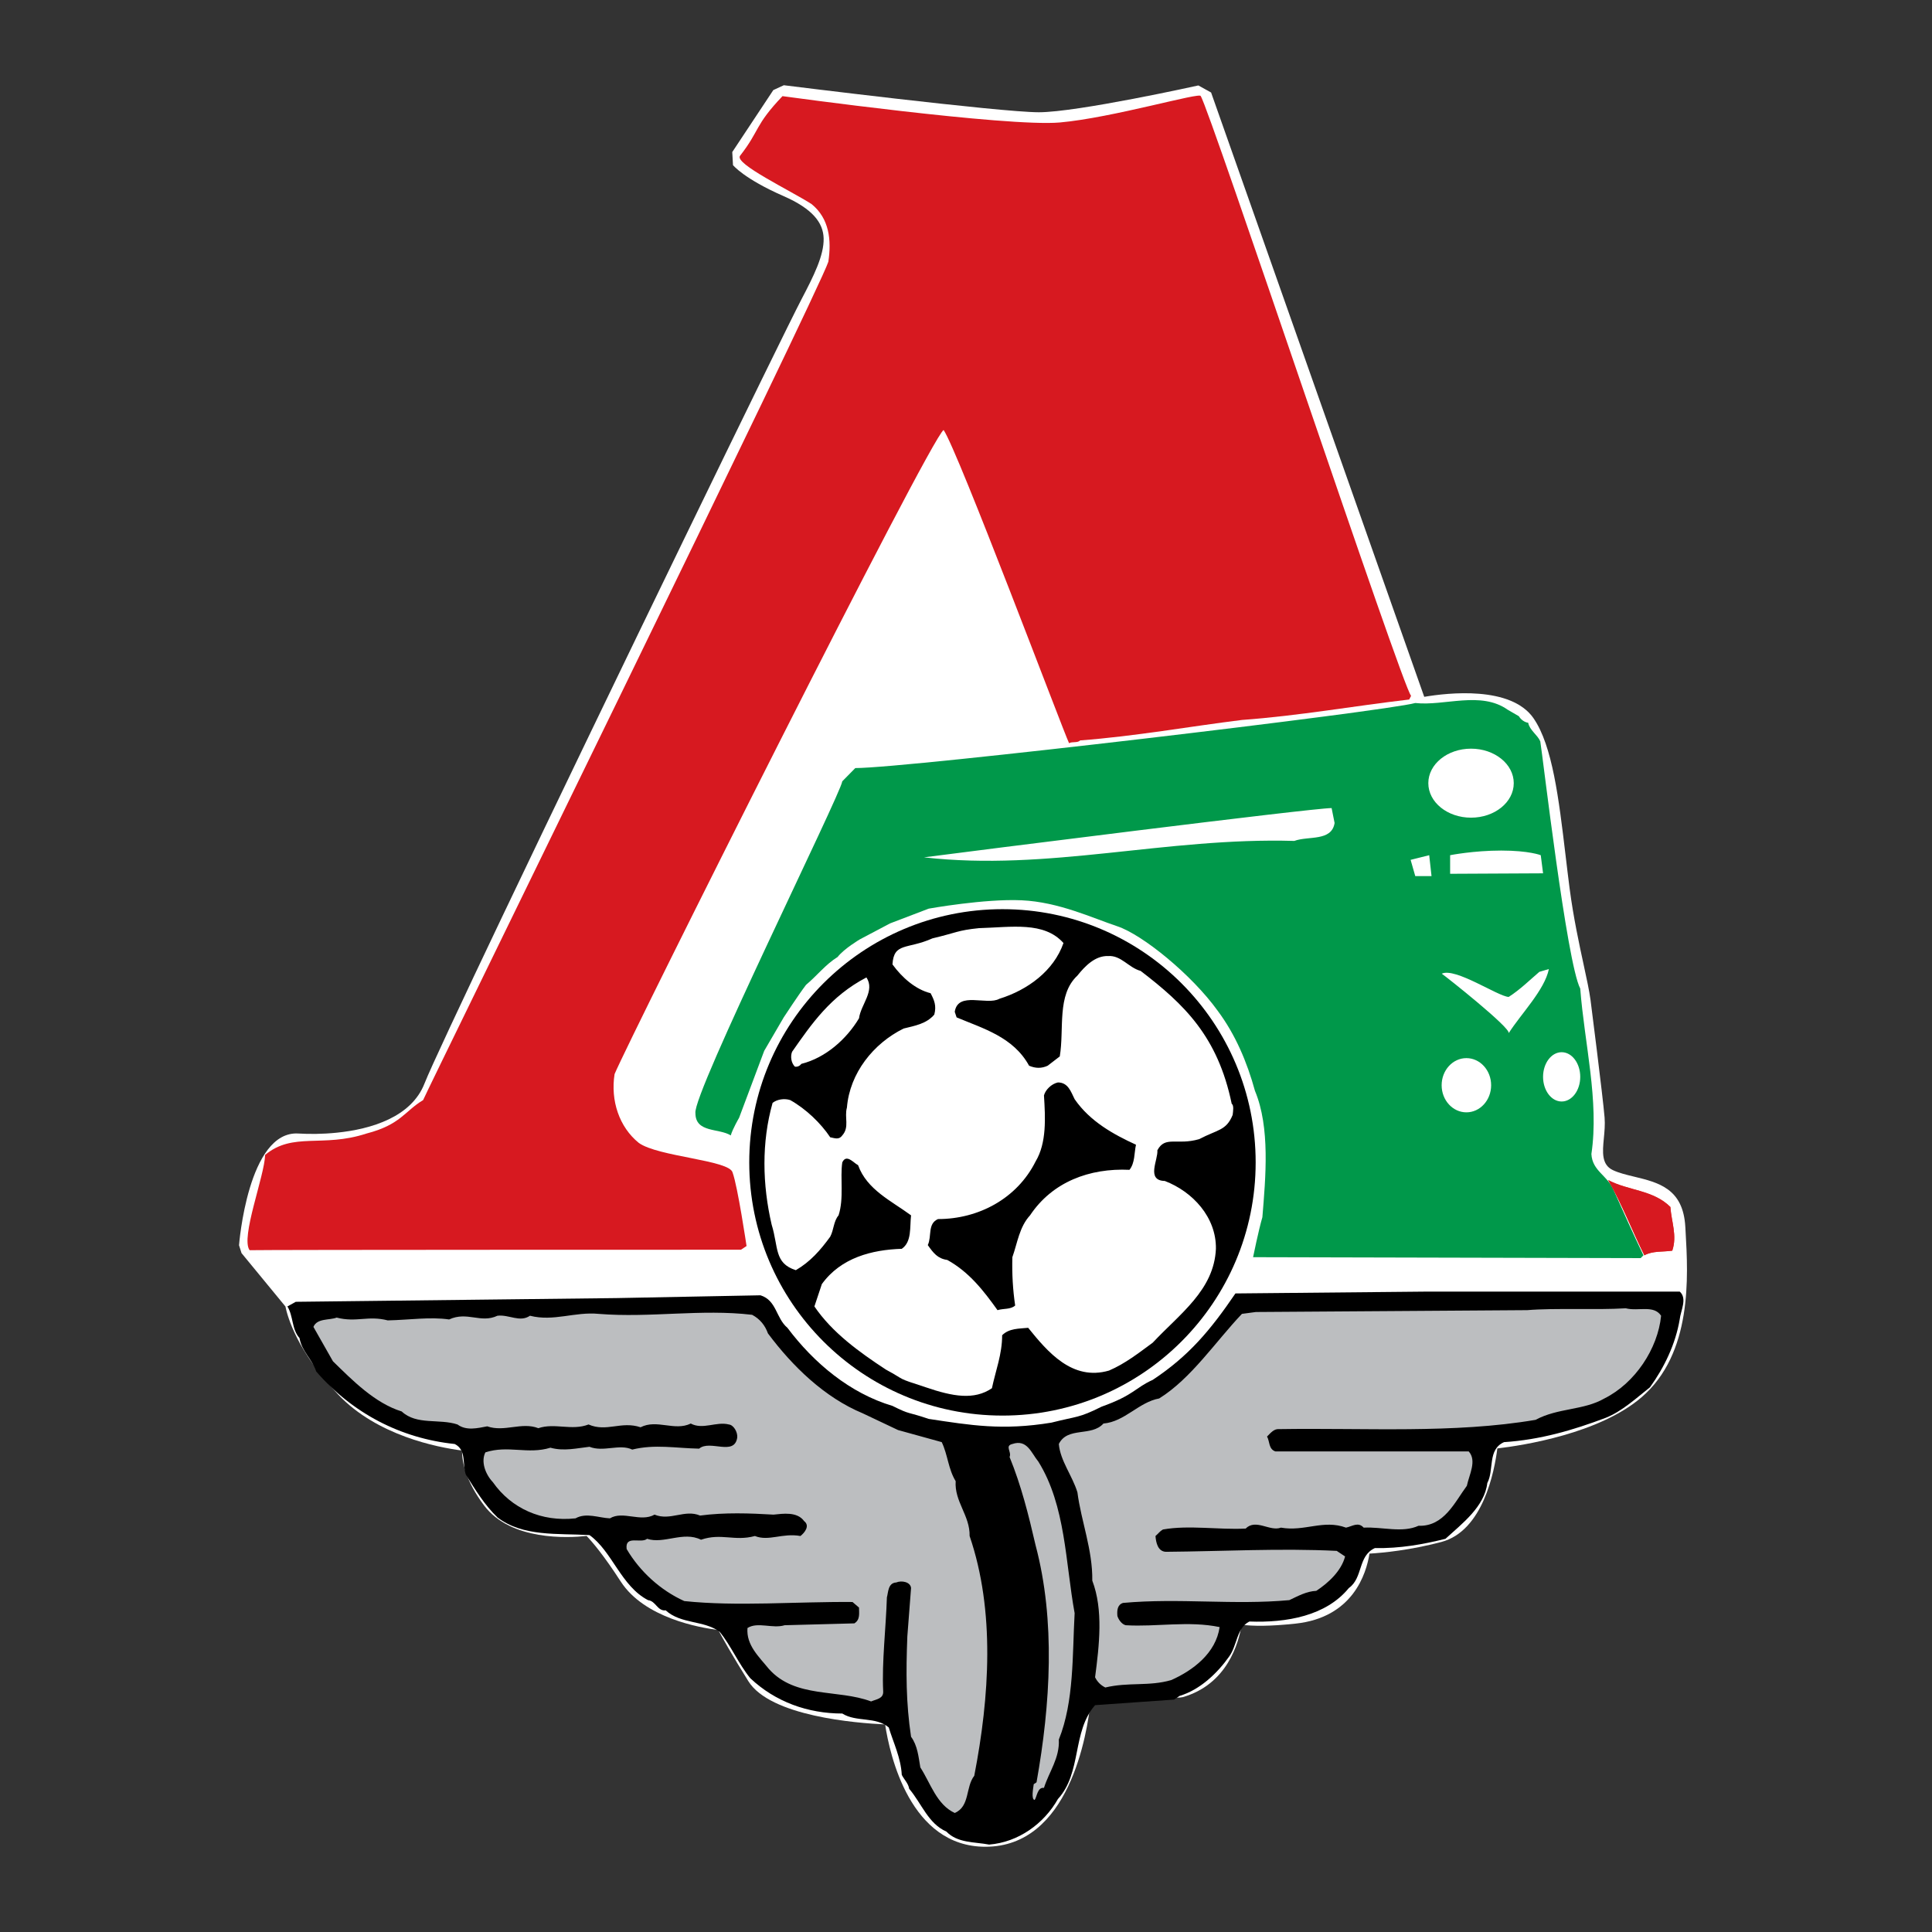 <?xml version="1.0" encoding="utf-8"?>
<!-- Generator: Adobe Illustrator 19.1.0, SVG Export Plug-In . SVG Version: 6.00 Build 0)  -->
<svg version="1.1" id="Layer_1" xmlns="http://www.w3.org/2000/svg" xmlns:xlink="http://www.w3.org/1999/xlink" x="0px" y="0px"
	 viewBox="0 0 400 400" enable-background="new 0 0 400 400" xml:space="preserve">
<rect x="0" y="0" width="400" height="400" fill="#333333" stroke="none"/>
<g>
	<path fill="#FFFFFF" d="M162.282,17.647c0.128,0.016,44.756,5.594,52.801,5.594c7.97,0,32.954-5.534,33.025-5.55l2.636,1.461
		l44.128,125.118c4.989-0.846,17.948-2.294,22.625,4.428v0.009l0.006,0.009c3.921,5.648,5.249,16.801,6.608,28.202
		c0.308,2.587,0.618,5.186,0.865,7.064l0.003,0.023c0.787,5.979,1.971,11.447,2.917,15.82c0.622,2.876,1.144,5.284,1.411,7.24v0.018
		c0.007,0.056,2.528,19.759,2.903,24.272l0.002,0.016v0.009c0.118,1.441-0.022,2.918-0.162,4.383
		c-0.257,2.711-0.509,5.37,1.867,6.493l-0.002,0.004l0.008,0.004h0.009c1.258,0.592,2.779,0.959,4.29,1.324
		c5.172,1.247,10.264,2.474,10.706,10.44l0.055,0.968c0.531,9.258,1.447,25.238-9.146,34.319
		c-8.744,7.494-24.418,9.932-29.829,10.571c-0.607,4.81-2.985,17.099-11.602,19.366c-6.473,1.704-12.017,2.239-14.872,2.408
		c-0.666,4.222-3.472,13.225-15.292,14.492c-5.366,0.575-8.878,0.541-11.172,0.225c-0.62,3.846-3.018,12.364-12.21,15.002
		l-0.561,0.08l-18.459,0.52c-0.749,7.184-4.506,30.374-21.821,30.374c-15.617,0-19.808-19.026-20.769-25.328
		c-5.988-0.271-23.77-1.681-28.309-8.944c-3.351-5.362-5.337-8.923-6.242-10.607c-3.84-0.472-15.299-2.484-20.191-10.044
		c-3.595-5.556-5.967-8.291-7.061-9.427c-3.754,0.408-15.698,1.056-21.233-6.324c-3.728-4.972-4.554-8.894-4.571-11.361
		c-5.182-0.672-17.549-3.11-25.568-11.525c-8.499-8.92-10.534-16.096-10.983-18.302l-9.088-11.049l-0.516-1.631
		c0.006-0.068,1.838-23.744,12.267-23.13l0.023,0.001v0.001c1.124,0.065,2.368,0.099,3.669,0.078h0.009
		c1.315-0.02,2.74-0.095,4.229-0.246c7.219-0.729,15.489-3.253,18.199-10.178l0.002-0.003l0,0c0.608-1.553,2.492-5.701,5.299-11.712
		c3.046-6.525,6.691-14.232,10.668-22.575c21.716-45.557,58.223-120.706,62.071-128.053c2.501-4.774,4.692-9.102,4.602-12.641
		c-0.081-3.204-2.249-6.108-8.308-8.758c-8.193-3.585-10.452-6.398-10.459-6.406l-0.152-2.708l8.499-12.829L162.282,17.647
		L162.282,17.647z"/>
	<path fill-rule="evenodd" clip-rule="evenodd" fill="#D71920" d="M248.599,19.909c1.731,2.31,41.821,122.609,43.552,124.149
		l-0.385,0.769c-11.545,1.347-22.803,3.368-34.636,4.233c-10.873,1.347-22.034,3.368-33.482,4.234
		c-0.578,0.577-1.636,0.192-2.309,0.577c-1.251-2.597-22.995-60.518-25.978-64.848c-2.983,2.117-64.752,125.367-68.119,133.353
		c-0.866,5.484,0.962,10.968,5.002,14.24c3.945,2.886,18.858,3.559,19.435,6.157c1.059,2.886,2.886,15.203,2.886,15.203
		l-1.154,0.769c0,0-99.133,0-101.731,0.096c-1.924-2.598,3.111-15.394,3.208-19.725c5.772-4.81,11.867-1.442,20.975-4.425
		c7.087-1.829,7.89-4.619,11.738-6.928c0.77-1.924,81.975-167.509,83.899-173.571c0.674-4.522,0.192-8.948-3.464-11.931
		c-4.329-2.789-16.068-8.371-14.818-10.006c4.138-5.292,2.951-6.222,8.788-12.348c0,0,46.504,6.415,57.407,5.453
		C230.317,24.4,248.79,18.947,248.599,19.909L248.599,19.909z"/>
	<path fill-rule="evenodd" clip-rule="evenodd" fill="#00984A" d="M314.473,148.292c0.385,0.673,1.154,1.251,1.924,1.348
		c0.288,1.539,1.925,2.501,2.502,3.848c0.482,2.791,5.484,45.895,8.274,51.187c0.866,11.353,3.945,23.283,2.309,34.252
		c0.192,3.56,3.368,4.426,4.618,7.505c2.02,4.522,4.041,9.045,6.158,13.47l-0.577,0.577l-80.243-0.192c0,0,1.154-5.677,1.925-8.275
		c0.673-8.275,1.635-18.569-1.539-26.17c-1.636-5.966-4.042-11.642-7.697-16.549c-5.389-7.504-15.587-15.779-20.784-17.512
		c-5.195-1.731-12.154-5.035-19.821-5.387c-7.663-0.354-19.241,1.731-19.241,1.731l-7.986,3.047l-6.254,3.302
		c0,0-3.272,1.925-4.618,3.657c-2.502,1.539-4.234,3.848-6.544,5.773c-1.539,2.02-4.617,6.734-4.617,6.734l-4.042,6.928
		l-5.195,13.855c0,0-1.347,2.309-1.731,3.657c-2.406-1.539-7.314-0.482-7.314-4.619c-0.672-3.945,30.116-66.1,30.404-68.697
		l2.695-2.742c10.872,0,109.779-11.738,115.937-13.47c6.061,0.673,13.566-2.549,19.146,1.396L314.473,148.292L314.473,148.292z
		 M320.678,200.632c-0.866,4.329-5.821,9.333-8.322,13.277c0.481-1.058-12.989-11.738-13.855-12.316
		c2.791-1.345,11.642,4.715,13.855,4.812c2.405-1.539,4.426-3.559,6.351-5.195L320.678,200.632L320.678,200.632z M304.562,169.29
		c4.885,0,8.845-3.198,8.845-7.143c0-3.946-3.959-7.144-8.845-7.144c-4.884,0-8.844,3.198-8.844,7.144
		C295.718,166.092,299.678,169.29,304.562,169.29L304.562,169.29z M292.054,178.023l3.848-0.963l0.481,4.329h-3.367L292.054,178.023
		L292.054,178.023z M300.233,180.909v-3.849c0,0,4.811-0.961,10.584-0.961c5.773,0,8.179,0.961,8.179,0.961l0.481,3.752
		L300.233,180.909L300.233,180.909z M276.314,170.394c-0.618,3.864-5.41,2.628-8.347,3.71c-26.741-0.773-50.855,6.337-76.669,3.401
		c9.428-1.236,80.379-10.202,84.398-10.202L276.314,170.394L276.314,170.394z M323.324,228.054c2.125,0,3.848-2.285,3.848-5.103
		c0-2.819-1.724-5.103-3.848-5.103c-2.125,0-3.849,2.284-3.849,5.103C319.476,225.769,321.199,228.054,323.324,228.054
		L323.324,228.054z M303.601,230.298c2.828,0,5.122-2.512,5.122-5.612c0-3.1-2.294-5.613-5.122-5.613
		c-2.829,0-5.124,2.513-5.124,5.613C298.477,227.786,300.771,230.298,303.601,230.298L303.601,230.298z"/>
	<path fill-rule="evenodd" clip-rule="evenodd" fill="#BCBEC0" d="M343.914,272.408c-0.673,6.831-5.388,13.951-11.738,17.126
		c-4.329,2.501-9.621,1.924-14.24,4.426c-16.934,2.885-35.311,1.636-53.109,1.924c-1.059-0.096-1.732,0.769-2.502,1.539
		c0.578,0.962,0.288,2.598,1.731,3.079c13.566,0,26.748,0,40.025,0c1.731,1.924,0.096,4.81-0.385,7.12
		c-2.502,3.368-4.715,8.466-10.006,8.274c-3.368,1.539-7.506,0.192-11.354,0.385c-1.155-1.25-2.309-0.289-3.655,0
		c-4.715-1.732-8.564,0.866-13.471,0c-2.308,0.866-5.195-1.924-7.312,0.193c-5.581,0.289-11.738-0.769-17.127,0.192
		c-0.673,0.385-0.867,0.77-1.539,1.348c0.096,1.347,0.481,3.175,2.116,3.271c11.835-0.096,23.669-0.77,35.407-0.192l1.732,1.155
		c-0.771,2.982-3.464,5.484-5.965,7.119c-2.021,0.096-3.752,1.059-5.581,1.924c-11.545,1.059-22.802-0.481-34.444,0.578
		c-1.155,0.385-1.251,1.539-1.155,2.694c0.194,0.674,0.866,1.732,1.733,1.924c6.349,0.385,12.988-0.962,19.435,0.385
		c-0.771,5.388-5.484,8.948-10.007,10.968c-4.618,1.348-8.852,0.385-13.663,1.539c-0.962-0.481-1.635-1.155-2.116-2.117
		c0.866-6.638,1.731-13.951-0.578-20.012c0.096-6.351-2.309-12.315-3.079-18.281c-1.058-3.464-3.559-6.543-3.848-10.007
		c1.828-3.657,6.735-1.443,9.236-4.233c4.425-0.385,7.312-4.425,11.546-5.195c6.638-4.137,11.642-11.738,17.126-17.511l2.886-0.385
		l56.188-0.385c5.774-0.481,13.951,0,20.398-0.385C339.2,271.543,342.374,270.099,343.914,272.408L343.914,272.408z"/>
	<path fill-rule="evenodd" clip-rule="evenodd" fill="#BCBEC0" d="M158.991,276.064c5.099,6.831,11.738,13.278,19.628,16.549
		l7.312,3.464l9.044,2.501c1.251,2.598,1.346,5.581,2.886,8.082c-0.289,4.234,2.983,7.121,2.887,11.354
		c5.292,15.491,4.138,33.29,0.961,49.646c-1.827,2.309-0.865,6.351-4.041,7.697c-3.752-1.732-5.002-6.158-7.12-9.429
		c-0.385-2.213-0.576-4.522-1.924-6.35c-1.058-7.023-1.058-13.373-0.77-20.782l0.77-10.007c-0.096-1.251-1.924-1.636-3.079-1.154
		c-1.732,0.096-1.635,2.117-1.924,3.078c-0.192,6.254-1.058,13.374-0.77,19.435c0.096,1.539-1.346,1.636-2.502,2.117
		c-6.926-2.598-15.682-0.578-21.166-6.735c-2.02-2.501-4.715-4.906-4.426-8.467c2.117-1.347,5.196,0.193,7.696-0.577l14.432-0.385
		c1.251-0.769,0.962-2.117,0.962-3.272l-1.346-1.154c-11.547-0.097-23.958,0.962-34.83-0.192
		c-4.908-2.213-9.236-6.158-11.931-10.776c-0.385-2.983,2.982-1.058,4.234-2.117c3.463,1.155,7.504-1.635,11.16,0.193
		c4.234-1.444,6.928,0.385,11.161-0.77c2.887,1.155,5.675-0.674,9.429,0c0.866-0.674,2.021-2.117,0.769-3.078
		c-1.442-2.021-4.425-1.54-6.349-1.348c-4.907-0.288-10.102-0.481-15.201,0.193c-3.176-1.347-6.158,1.155-9.429-0.193
		c-2.887,1.636-6.542-0.865-9.236,0.77c-2.309-0.096-4.907-1.251-7.121,0c-7.023,0.769-13.277-2.021-17.126-7.504
		c-1.539-1.636-2.502-4.233-1.539-6.158c4.714-1.54,8.755,0.481,13.47-0.962c2.79,0.77,5.484,0.097,8.082-0.192
		c2.886,1.155,6.254-0.673,8.852,0.577c4.714-1.154,8.948-0.288,13.855-0.191c2.213-1.925,7.312,1.635,7.889-2.311
		c0.096-1.153-0.77-2.597-1.732-2.693c-2.598-0.675-5.388,1.155-7.889-0.193c-3.367,1.635-7.023-0.963-10.392,0.771
		c-4.041-1.348-7.024,1.058-10.776-0.578c-3.464,1.347-7.023-0.385-10.391,0.769c-3.464-1.346-7.024,0.866-10.583-0.385
		c-2.021,0.385-4.331,0.964-6.158-0.384c-3.752-1.251-8.467,0.192-11.546-2.694c-5.581-1.732-10.199-6.446-14.239-10.392
		l-4.042-7.119c0.771-1.828,3.271-1.346,4.811-1.925c4.138,1.059,6.447-0.481,10.584,0.578c4.523-0.097,8.755-0.77,12.7-0.193
		c3.754-1.732,6.542,0.865,10.006-0.77c2.406-0.289,4.619,1.444,6.736,0c4.907,1.251,9.236-0.865,14.239-0.385
		c10.68,0.866,21.167-1.058,31.751,0.193C157.355,273.082,158.414,274.429,158.991,276.064L158.991,276.064z"/>
	<path fill-rule="evenodd" clip-rule="evenodd" fill="#BCBEC0" d="M214.987,302.62c5.677,9.14,5.58,20.878,7.504,31.365
		c-0.481,8.66-0.095,18.281-3.271,26.171c0.192,3.848-2.02,6.639-3.079,10.006c-1.346-0.192-1.444,1.828-1.924,2.501
		c-0.77-0.095-0.289-2.501-0.193-3.27l0.578-0.385c2.886-16.165,3.944-33.483-0.193-49.07c-1.444-6.254-2.982-12.411-5.387-18.281
		c0.481-1.058-1.059-2.309,0.576-2.694C212.678,297.905,213.544,300.888,214.987,302.62L214.987,302.62z"/>
	<path fill-rule="evenodd" clip-rule="evenodd" fill="#EF412E" d="M345.838,249.895c0.193,2.982,1.444,5.965,0.385,9.044
		c-1.924,0.289-4.041,0-5.773,0.962c-2.405-4.811-4.618-10.583-7.504-15.586C337.083,246.527,342.28,246.335,345.838,249.895
		L345.838,249.895z"/>
	<path d="M207.546,293.085h-0.001v-0.004c-14.478-0.001-27.584-5.868-37.069-15.353c-9.484-9.485-15.351-22.59-15.352-37.068h-0.004
		v-0.003v-0.001h0.004c0-14.478,5.868-27.585,15.352-37.069c9.485-9.484,22.589-15.351,37.066-15.351v-0.004h0.004h0.002v0.004
		c14.479,0,27.586,5.868,37.071,15.352c9.485,9.484,15.351,22.589,15.352,37.066h0.004v0.004v0.002h-0.004
		c-0.001,14.479-5.868,27.586-15.354,37.071c-9.485,9.485-22.59,15.351-37.068,15.352v0.004H207.546L207.546,293.085z"/>
	<path fill-rule="evenodd" clip-rule="evenodd" d="M347.763,267.405c1.636,1.444,0.192,3.945,0,5.773
		c-0.866,5.1-3.176,9.91-6.158,14.048c-2.693,2.116-5.773,5.003-9.236,6.349c-6.638,2.502-13.469,4.522-20.974,5.003
		c-3.464,1.539-2.021,5.773-3.464,8.467c-0.578,4.907-5.196,8.371-8.66,11.546c-4.617,1.155-9.428,2.02-14.625,1.924
		c-3.559,1.635-2.405,6.158-5.388,8.275c-4.715,5.773-12.891,7.215-20.589,6.928c-2.694,1.347-2.501,5.004-4.233,7.312
		c-2.309,3.271-5.965,6.831-10.199,8.082l-1.154,0.77l-16.356,1.154c-4.812,5.484-2.695,13.951-7.698,19.436
		c-2.886,5.098-8.178,8.948-14.239,9.429c-3.079-0.578-6.543-0.289-8.851-2.694c-3.753-1.637-5.1-5.772-7.698-8.852
		c-0.192-1.155-1.059-1.924-1.539-2.886c-0.192-3.56-1.732-6.639-2.694-9.814c-2.694-2.31-6.734-1.059-9.621-2.887
		c-7.12,0-13.855-2.405-19.05-7.312c-2.502-3.079-4.041-6.83-6.351-9.621c-3.271-2.406-7.986-1.539-11.161-4.426
		c-1.732,0.192-2.02-1.924-3.657-2.117c-5.58-2.887-7.408-10.102-12.122-13.47c-6.64-0.385-13.759,0.385-19.051-3.656
		c-2.693-2.597-4.617-5.772-6.542-8.852c-0.769-2.116,0.192-5.099-2.309-6.349c-11.161-1.154-21.168-6.35-28.672-15.009
		c-0.865-2.598-2.982-4.138-3.464-6.928c-1.636-1.827-1.251-4.522-2.502-6.542l1.732-0.962l66.388-0.77l29.826-0.576
		c3.367,1.058,3.175,4.714,5.579,6.735c5.485,7.311,12.99,13.566,21.745,16.164c3.849,1.924,2.887,1.122,7.506,2.693
		c8.691,1.316,15.264,2.439,25.4,0.771c5.42-1.38,5.581-0.899,10.391-3.304c6.735-2.405,6.928-3.912,10.584-5.548
		c7.408-4.908,11.866-10.167,17.125-17.896l40.025-0.385H347.763L347.763,267.405z"/>
	<path fill-rule="evenodd" clip-rule="evenodd" fill="#BCBEC0" d="M214.987,302.62c5.677,9.14,5.58,20.878,7.504,31.365
		c-0.481,8.66-0.095,18.281-3.271,26.171c0.192,3.848-2.02,6.639-3.079,10.006c-1.346-0.192-1.444,1.828-1.924,2.501
		c-0.77-0.095-0.289-2.501-0.193-3.27l0.578-0.385c2.886-16.165,3.944-33.483-0.193-49.07c-1.444-6.254-2.982-12.411-5.387-18.281
		c0.481-1.058-1.059-2.309,0.576-2.694C212.678,297.905,213.544,300.888,214.987,302.62L214.987,302.62z M158.991,276.064
		c5.099,6.831,11.738,13.278,19.628,16.549l7.312,3.464l9.044,2.501c1.251,2.598,1.346,5.581,2.886,8.082
		c-0.289,4.234,2.983,7.121,2.887,11.354c5.292,15.491,4.138,33.29,0.961,49.646c-1.827,2.309-0.865,6.351-4.041,7.697
		c-3.752-1.732-5.002-6.158-7.12-9.429c-0.385-2.213-0.576-4.522-1.924-6.35c-1.058-7.023-1.058-13.373-0.77-20.782l0.77-10.007
		c-0.096-1.251-1.924-1.636-3.079-1.154c-1.732,0.096-1.635,2.117-1.924,3.078c-0.192,6.254-1.058,13.374-0.77,19.435
		c0.096,1.539-1.346,1.636-2.502,2.117c-6.926-2.598-15.682-0.578-21.166-6.735c-2.02-2.501-4.715-4.906-4.426-8.467
		c2.117-1.347,5.196,0.193,7.696-0.577l14.432-0.385c1.251-0.769,0.962-2.117,0.962-3.272l-1.346-1.154
		c-11.547-0.097-23.958,0.962-34.83-0.192c-4.908-2.213-9.236-6.158-11.931-10.776c-0.385-2.983,2.982-1.058,4.234-2.117
		c3.463,1.155,7.504-1.635,11.16,0.193c4.234-1.444,6.928,0.385,11.161-0.77c2.887,1.155,5.675-0.674,9.429,0
		c0.866-0.674,2.021-2.117,0.769-3.078c-1.442-2.021-4.425-1.54-6.349-1.348c-4.907-0.288-10.102-0.481-15.201,0.193
		c-3.176-1.347-6.158,1.155-9.429-0.193c-2.887,1.636-6.542-0.865-9.236,0.77c-2.309-0.096-4.907-1.251-7.121,0
		c-7.023,0.769-13.277-2.021-17.126-7.504c-1.539-1.636-2.502-4.233-1.539-6.158c4.714-1.54,8.755,0.481,13.47-0.962
		c2.79,0.77,5.484,0.097,8.082-0.192c2.886,1.155,6.254-0.673,8.852,0.577c4.714-1.154,8.948-0.288,13.855-0.191
		c2.213-1.925,7.312,1.635,7.889-2.311c0.096-1.153-0.77-2.597-1.732-2.693c-2.598-0.675-5.388,1.155-7.889-0.193
		c-3.367,1.635-7.023-0.963-10.392,0.771c-4.041-1.348-7.024,1.058-10.776-0.578c-3.464,1.347-7.023-0.385-10.391,0.769
		c-3.464-1.346-7.024,0.866-10.583-0.385c-2.021,0.385-4.331,0.964-6.158-0.384c-3.752-1.251-8.467,0.192-11.546-2.694
		c-5.581-1.732-10.199-6.446-14.239-10.392l-4.042-7.119c0.771-1.828,3.271-1.346,4.811-1.925c4.138,1.059,6.447-0.481,10.584,0.578
		c4.523-0.097,8.755-0.77,12.7-0.193c3.754-1.732,6.542,0.865,10.006-0.77c2.406-0.289,4.619,1.444,6.736,0
		c4.907,1.251,9.236-0.865,14.239-0.385c10.68,0.866,21.167-1.058,31.751,0.193C157.355,273.082,158.414,274.429,158.991,276.064
		L158.991,276.064z M343.914,272.408c-0.673,6.831-5.388,13.951-11.738,17.126c-4.329,2.501-9.621,1.924-14.24,4.426
		c-16.934,2.885-35.311,1.636-53.109,1.924c-1.059-0.096-1.732,0.769-2.502,1.539c0.578,0.962,0.288,2.598,1.731,3.079
		c13.566,0,26.748,0,40.025,0c1.731,1.924,0.096,4.81-0.385,7.12c-2.502,3.368-4.715,8.466-10.006,8.274
		c-3.368,1.539-7.506,0.192-11.354,0.385c-1.155-1.25-2.309-0.289-3.655,0c-4.715-1.732-8.564,0.866-13.471,0
		c-2.308,0.866-5.195-1.924-7.312,0.193c-5.581,0.289-11.738-0.769-17.127,0.192c-0.673,0.385-0.867,0.77-1.539,1.348
		c0.096,1.347,0.481,3.175,2.116,3.271c11.835-0.096,23.669-0.77,35.407-0.192l1.732,1.155c-0.771,2.982-3.464,5.484-5.965,7.119
		c-2.021,0.096-3.752,1.059-5.581,1.924c-11.545,1.059-22.802-0.481-34.444,0.578c-1.155,0.385-1.251,1.539-1.155,2.694
		c0.194,0.674,0.866,1.732,1.733,1.924c6.349,0.385,12.988-0.962,19.435,0.385c-0.771,5.388-5.484,8.948-10.007,10.968
		c-4.618,1.348-8.852,0.385-13.663,1.539c-0.962-0.481-1.635-1.155-2.116-2.117c0.866-6.638,1.731-13.951-0.578-20.012
		c0.096-6.351-2.309-12.315-3.079-18.281c-1.058-3.464-3.559-6.543-3.848-10.007c1.828-3.657,6.735-1.443,9.236-4.233
		c4.425-0.385,7.312-4.425,11.546-5.195c6.638-4.137,11.642-11.738,17.126-17.511l2.886-0.385l56.188-0.385
		c5.774-0.481,13.951,0,20.398-0.385C339.2,271.543,342.374,270.099,343.914,272.408L343.914,272.408z"/>
	<path fill-rule="evenodd" clip-rule="evenodd" fill="#D71920" d="M345.838,249.895c0.193,2.982,1.444,5.965,0.385,9.044
		c-1.924,0.289-4.041,0-5.773,0.962c-2.405-4.811-4.618-10.583-7.504-15.586C337.083,246.527,342.28,246.335,345.838,249.895
		L345.838,249.895z"/>
	<path fill-rule="evenodd" clip-rule="evenodd" fill="#FFFFFF" d="M177.848,210.831c-2.596,4.331-6.926,8.178-11.93,9.429
		c-0.288,0.385-0.769,0.673-1.347,0.578c-0.77-0.769-0.963-2.117-0.578-3.079c4.042-5.773,7.954-11.514,15.395-15.394
		C181.216,205.154,178.234,207.945,177.848,210.831L177.848,210.831z M220.183,195.244c-2.021,5.773-7.409,9.718-13.277,11.546
		c-2.598,1.443-8.563-1.636-9.237,2.693l0.385,1.155c5.484,2.309,11.739,4.042,15.008,10.006c1.348,0.578,2.599,0.578,3.85,0
		l2.501-1.924c0.963-5.677-0.673-12.7,3.656-16.741c1.539-1.925,3.657-4.137,6.35-4.04c2.695-0.193,4.234,2.405,6.736,3.078
		c9.044,6.928,15.972,13.567,18.858,27.518c0.481,0.288,0.288,1.539,0.192,2.308c-1.347,3.272-3.078,2.983-6.928,5.004
		c-4.649,1.346-7.023-0.769-8.659,2.309c0.194,1.924-2.405,6.254,1.54,6.35c5.773,2.212,10.68,7.505,10.583,14.047
		c-0.384,8.563-7.505,13.47-13.084,19.435c-2.887,2.117-5.678,4.329-9.045,5.772c-7.601,2.213-12.7-3.849-16.741-8.851
		c-1.924,0.192-3.945,0.095-5.388,1.539c0,3.944-1.347,7.312-2.117,10.968c-3.657,2.502-8.082,1.733-13.695-0.192
		c-6.414-2.085-3.849-1.284-8.242-3.656c-5.581-3.657-11.161-7.697-14.817-13.085l1.539-4.618
		c3.945-5.484,10.392-7.119,16.549-7.312c2.117-1.443,1.635-4.522,1.924-6.927c-4.041-2.983-9.14-5.292-10.968-10.391
		c-0.962-0.481-2.405-2.405-3.271-0.578c-0.481,3.272,0.385,7.409-0.77,10.969c-1.058,1.25-0.962,2.982-1.731,4.425
		c-2.021,2.791-4.138,5.196-7.119,6.927c-4.523-1.444-3.561-4.778-5.004-9.428c-1.924-8.275-2.116-17.029,0.193-25.209
		c0.961-0.769,2.501-0.962,3.655-0.577c3.271,1.829,6.351,4.811,8.275,7.698c0.962,0.192,1.828,0.576,2.501-0.385
		c1.539-1.733,0.385-3.753,0.962-5.774c0.576-7.119,5.484-13.277,11.738-16.356c2.308-0.577,4.714-0.962,6.349-2.886
		c0.481-1.828,0-2.983-0.769-4.426c-3.079-0.77-5.87-3.175-7.891-5.965c0.289-4.618,3.046-3.048,8.275-5.388
		c5.035-1.188,5.195-1.669,9.621-2.117C209.471,191.973,216.142,190.722,220.183,195.244L220.183,195.244z M222.492,227.573
		c3.176,4.618,8.083,7.311,12.701,9.429c-0.385,1.731-0.192,3.752-1.346,5.196c-8.275-0.386-15.972,2.5-20.59,9.429
		c-2.214,2.405-2.598,5.676-3.657,8.659c-0.095,3.464,0.097,6.734,0.578,10.006c-0.962,0.865-2.405,0.577-3.655,0.961
		c-2.887-4.04-5.87-7.889-10.392-10.391c-2.019-0.289-2.886-1.444-4.041-3.079c0.866-1.828-0.096-4.426,2.116-5.388
		c8.371,0,16.357-4.234,20.205-11.931c2.31-3.848,2.021-9.044,1.732-13.662c0.288-1.154,1.539-2.405,2.886-2.694
		C221.146,224.108,221.723,226.034,222.492,227.573L222.492,227.573z"/>
</g>
</svg>
